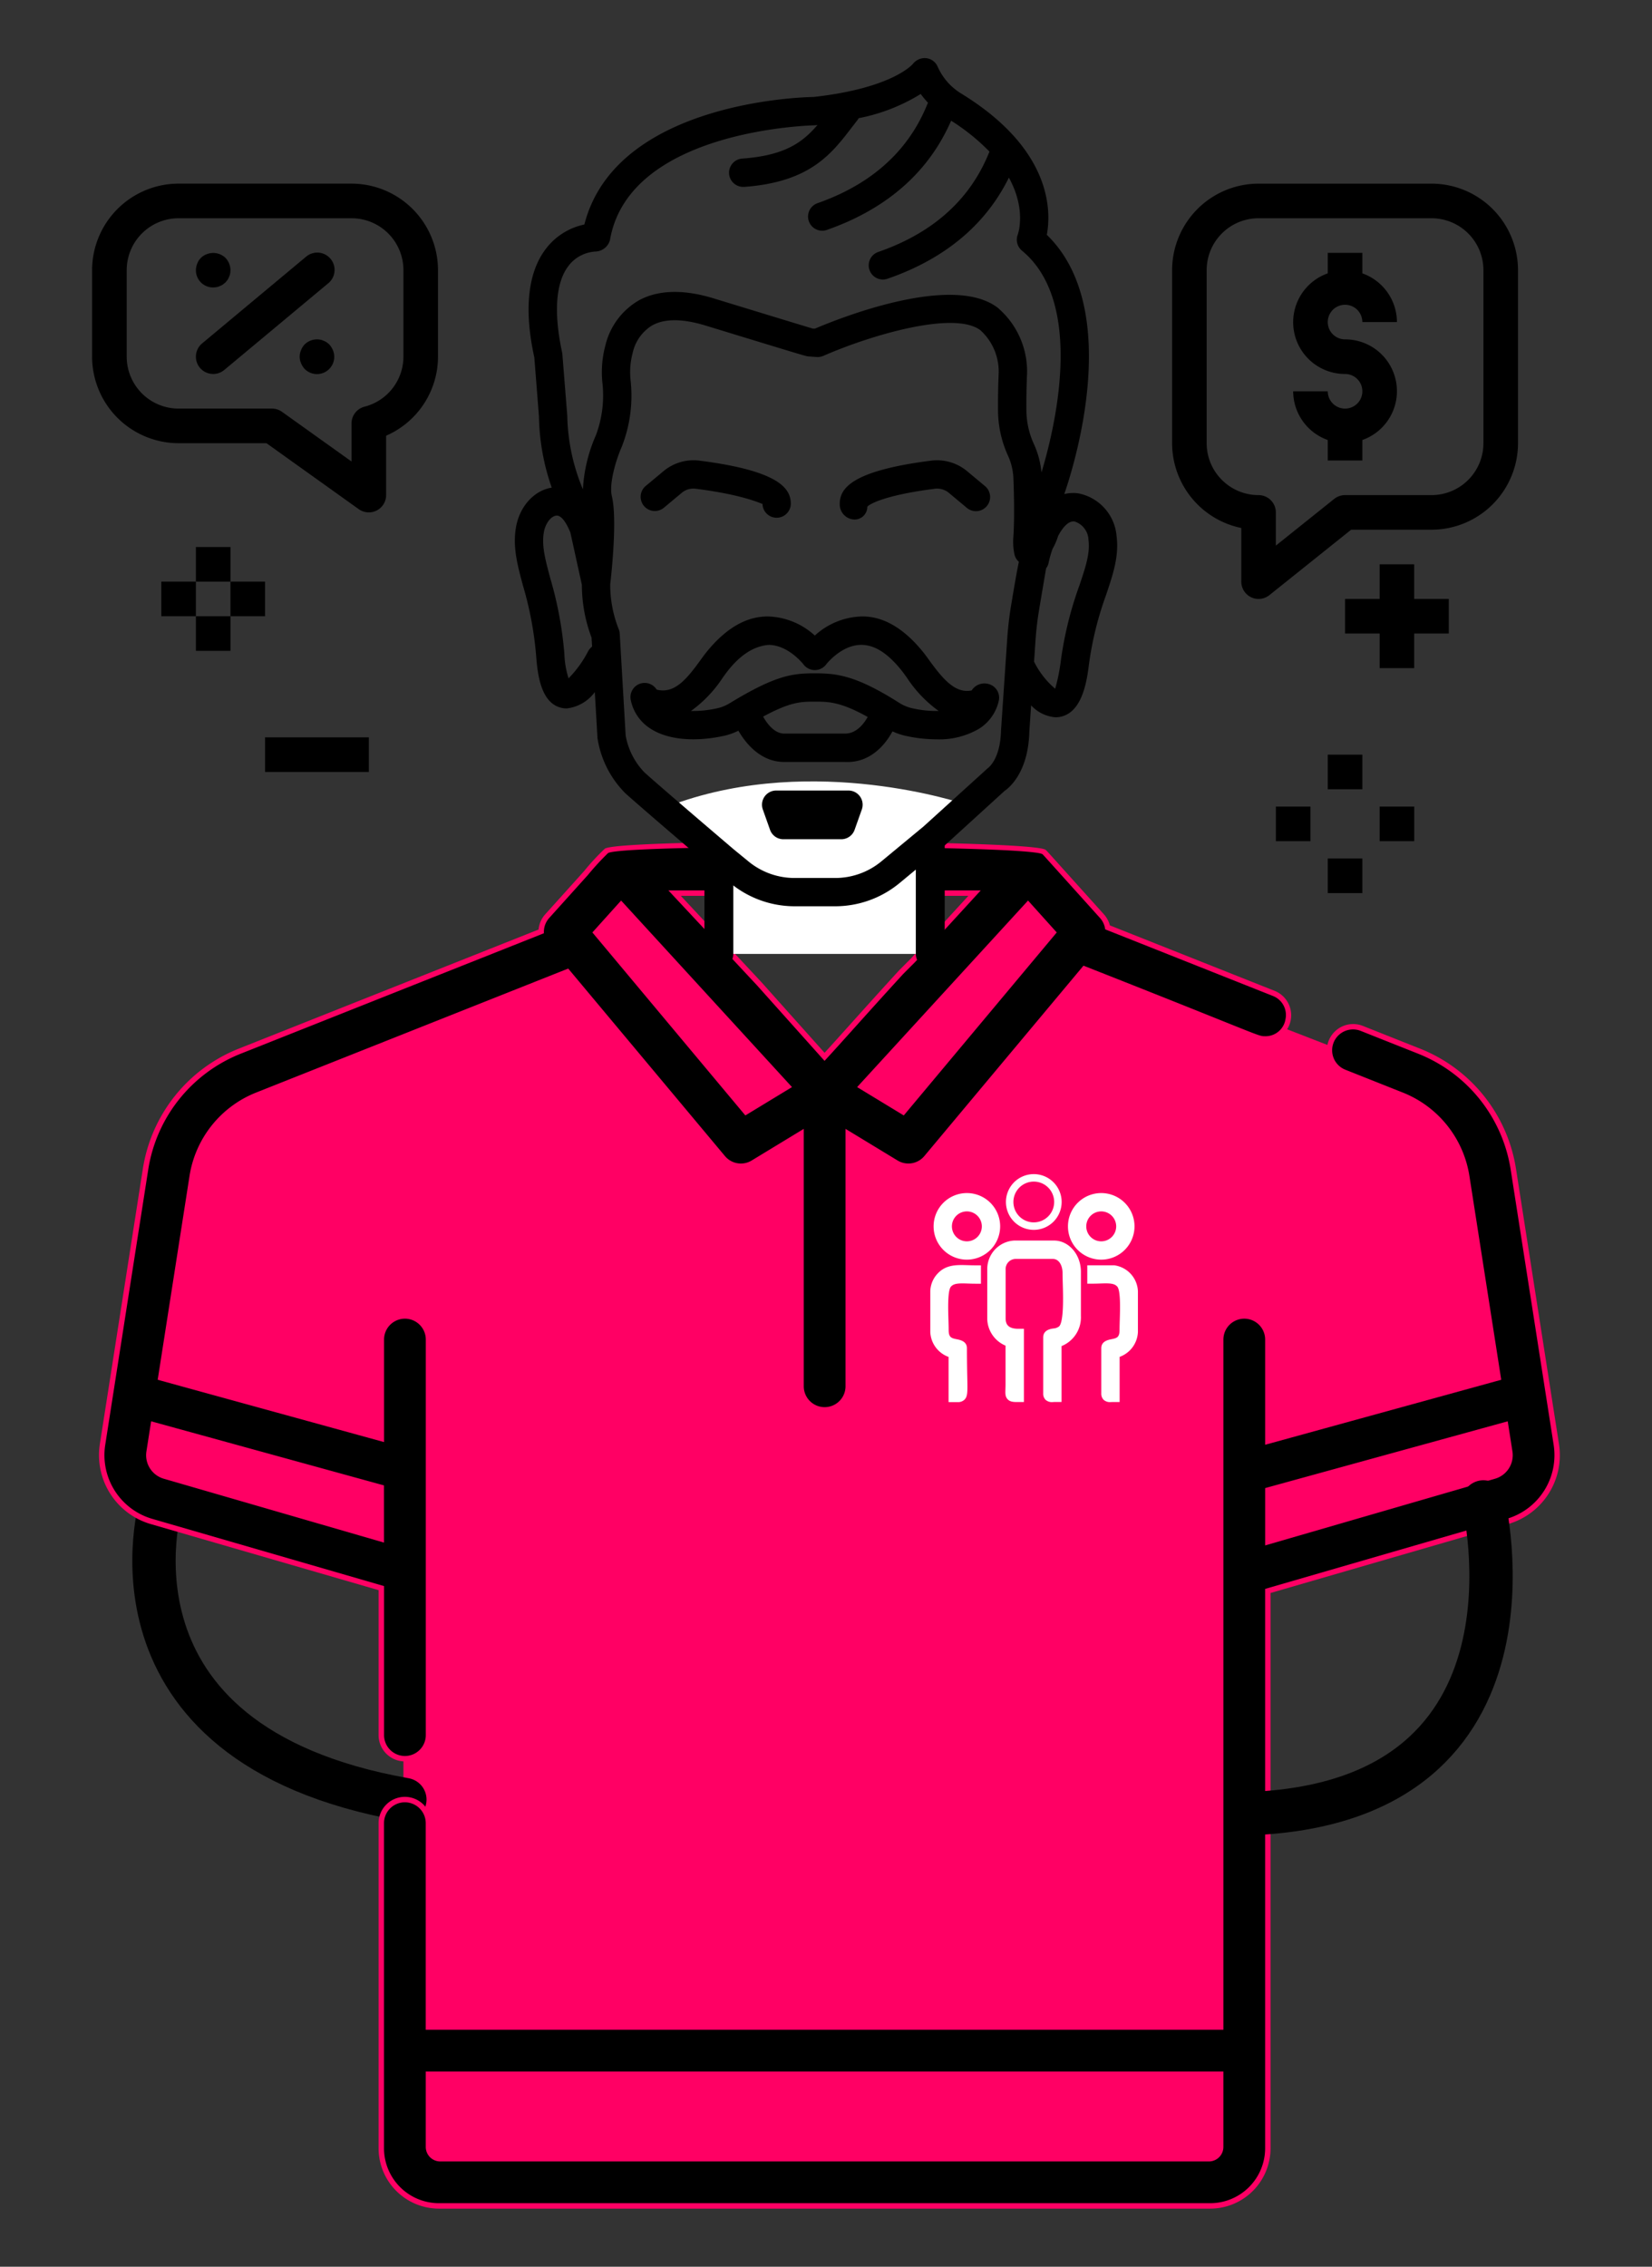 <svg xmlns="http://www.w3.org/2000/svg" xmlns:xlink="http://www.w3.org/1999/xlink" width="228.682" height="313.626" viewBox="0 0 228.682 313.626"><rect x="0" y="0" width="228.682" height="313.626" fill="#333333" stroke="none"/><defs><style>.a{fill:#ff0064;}.b,.i{fill:none;}.b,.c{stroke:#000;stroke-linecap:round;stroke-miterlimit:10;}.b{stroke-width:6px;}.c{fill:#fff;stroke-width:4px;}.d,.e{fill:url(#a);}.e,.f,.g{fill-rule:evenodd;}.f,.h{fill:url(#d);}.g{fill:url(#f);}</style><linearGradient id="a" y1="0.5" x2="1" y2="0.5" gradientUnits="objectBoundingBox"><stop offset="0" stop-color="#fff"/><stop offset="1" stop-color="#fff"/></linearGradient><linearGradient id="d" x1="0" y1="0.5" x2="1" y2="0.5" xlink:href="#a"/><linearGradient id="f" x1="0" y1="0.5" x2="1" y2="0.5" xlink:href="#a"/></defs><g transform="translate(-373.036 -2950.55)"><path class="a" d="M524.3,3082.532l44.508,17.256s8.622,2.059,10.631,17.067,5.724,30.818,5.724,30.818,2.363,8.5-9.116,12.211-29.329,7.954-29.329,7.954v78.814s-.866,6.077-11.427,6.077H436.271s-7.389,2.585-7.389-9.343v-75.548L390.576,3154.8l7.183-45.562s1.342-8.734,11.993-12.47l41.862-14.24,5.9-10.507,27.485,26.75,31.145-27.052Z"/><path class="b" d="M395.365,3158.358s-10.138,33.411,33.715,41.181"/><path d="M559.228,2992.718a2.394,2.394,0,0,1,2.394,2.394h4.789a7.183,7.183,0,0,0-4.789-6.742v-2.834h-4.788v2.834a7.165,7.165,0,0,0,2.394,13.924,2.395,2.395,0,1,1-2.394,2.394h-4.788a7.183,7.183,0,0,0,4.788,6.742v2.835h4.788v-2.835a7.165,7.165,0,0,0-2.394-13.924,2.394,2.394,0,0,1,0-4.788Z"/><path d="M571.2,2975.959H547.258a11.984,11.984,0,0,0-11.97,11.971v23.941a11.99,11.99,0,0,0,9.576,11.731v7.421a2.394,2.394,0,0,0,3.89,1.87l11.315-9.052H571.2a11.984,11.984,0,0,0,11.97-11.97V2987.93A11.985,11.985,0,0,0,571.2,2975.959Zm7.182,35.912a7.183,7.183,0,0,1-7.182,7.182H559.228a2.4,2.4,0,0,0-1.5.524l-8.08,6.464v-4.594a2.394,2.394,0,0,0-2.394-2.394,7.182,7.182,0,0,1-7.182-7.182V2987.93a7.181,7.181,0,0,1,7.182-7.182H571.2a7.182,7.182,0,0,1,7.182,7.182Z"/><path d="M564.017,3028.629v4.788h-4.788v4.788h4.788v4.788H568.8v-4.788h4.788v-4.788H568.8v-4.788Z"/><rect width="4.788" height="4.788" transform="translate(556.834 3054.964)"/><rect width="4.788" height="4.788" transform="translate(549.652 3062.146)"/><rect width="4.788" height="4.788" transform="translate(564.017 3062.146)"/><rect width="4.788" height="4.788" transform="translate(556.834 3069.329)"/><path d="M397.759,3011.871h12.162L422.7,3021a2.395,2.395,0,0,0,3.785-1.949v-8.217a11.942,11.942,0,0,0,7.182-10.936v-11.97a11.986,11.986,0,0,0-11.971-11.971h-23.94a11.986,11.986,0,0,0-11.971,11.971v11.97A11.986,11.986,0,0,0,397.759,3011.871Zm-7.183-23.941a7.182,7.182,0,0,1,7.183-7.182H421.7a7.182,7.182,0,0,1,7.183,7.182v11.97a7.161,7.161,0,0,1-5.387,6.919,2.4,2.4,0,0,0-1.8,2.318v5.267l-9.621-6.874a2.393,2.393,0,0,0-1.391-.447H397.759a7.183,7.183,0,0,1-7.183-7.183Z"/><path d="M402.547,2990.324a3.483,3.483,0,0,0,.479-.048,1.5,1.5,0,0,0,.431-.144,1.782,1.782,0,0,0,.43-.215l.36-.287.287-.359a1.812,1.812,0,0,0,.215-.431,1.53,1.53,0,0,0,.144-.431,3.513,3.513,0,0,0,.048-.479,2.517,2.517,0,0,0-.694-1.7,2.438,2.438,0,0,0-2.61-.5,2.159,2.159,0,0,0-1.293,1.293,2.371,2.371,0,0,0,2.155,3.3Z"/><path d="M418.611,2998.2a3.927,3.927,0,0,0-.359-.287,1.807,1.807,0,0,0-.431-.215,1.532,1.532,0,0,0-.431-.144,2.44,2.44,0,0,0-2.179.646,2.469,2.469,0,0,0-.5.791,2.258,2.258,0,0,0,0,1.819,2.762,2.762,0,0,0,.5.79,2.394,2.394,0,0,0,4.094-1.7,2.366,2.366,0,0,0-.191-.909A2.793,2.793,0,0,0,418.611,2998.2Z"/><path d="M400.708,3001.432a2.393,2.393,0,0,0,3.371.307l14.365-11.97a2.394,2.394,0,1,0-2.977-3.751c-.03.023-.059.048-.088.073l-14.364,11.971A2.392,2.392,0,0,0,400.708,3001.432Z"/><rect width="14.365" height="4.788" transform="translate(409.729 3052.57)"/><rect width="4.788" height="4.788" transform="translate(400.153 3026.235)"/><rect width="4.788" height="4.788" transform="translate(395.365 3031.023)"/><rect width="4.788" height="4.788" transform="translate(404.941 3031.023)"/><rect width="4.788" height="4.788" transform="translate(400.153 3035.812)"/><path d="M549.347,3088l-23-9.132a3.259,3.259,0,0,0-.778-1.556c-8.332-9.243-7.794-8.674-8.022-8.879-1.643-1.461-59.035-1.32-60.537-.167-.376.289,0-.073-8.221,9.046a3.26,3.26,0,0,0-.838,2.115l-41.774,16.586a21.066,21.066,0,0,0-12.987,16.263l-5.963,38.155a9.555,9.555,0,0,0,6.764,10.628l31.827,9.228v20.336a3.264,3.264,0,1,0,6.527,0v-54.727a3.264,3.264,0,1,0-6.527,0v13.693l-30.538-8.4,4.36-27.9a14.507,14.507,0,0,1,8.947-11.2l42.986-17.07,21.515,25.728a3.266,3.266,0,0,0,4.2.7l6.628-4.027v34.949a3.264,3.264,0,0,0,6.529,0V3107.4l6.628,4.027a3.269,3.269,0,0,0,4.2-.7l21.852-26.129c24.709,9.724,23.852,9.689,25.02,9.689A3.268,3.268,0,0,0,549.347,3088Zm-123.53,68.36v7.129l-30.009-8.7a3.012,3.012,0,0,1-2.131-3.35l.589-3.761Zm50.477-51.96-20.759-24.823,3.481-3.865c5.605,6.118,19.37,21.133,23.069,25.17Zm10.884-7.623-9.045-10.11-11.719-12.545h41.528l-4.086,4.458-4.424,4.827-1.634,1.634C493.361,3089.877,489.645,3094.081,487.178,3096.772Zm10.884,7.623-5.792-3.518c5.219-5.693,18.464-20.144,23.072-25.17l3.481,3.865Z"/><path class="a" d="M429.08,3194.258a3.643,3.643,0,0,1-3.638-3.64v-20.055l-31.556-9.148a9.933,9.933,0,0,1-7.03-11.047l5.963-38.155a21.439,21.439,0,0,1,13.219-16.553l41.552-16.5a3.64,3.64,0,0,1,.919-2.106c2.482-2.752,4.179-4.641,5.352-5.944a32.327,32.327,0,0,1,2.893-3.128c1.858-1.425,59.448-1.252,61.04.163.149.131.149.131,2.034,2.226l6.018,6.683a3.645,3.645,0,0,1,.822,1.531l22.818,9.06a3.643,3.643,0,0,1-1.345,7.023h-.015c-.762,0-.8-.014-6.08-2.137-3.432-1.379-9.157-3.679-18.81-7.479l-21.679,25.922a3.622,3.622,0,0,1-4.681.775l-6.058-3.68v34.282a3.64,3.64,0,0,1-7.28,0v-34.282l-6.058,3.68a3.618,3.618,0,0,1-4.68-.775l-21.342-25.52-42.734,16.97a14.13,14.13,0,0,0-8.714,10.911l-4.309,27.571,29.741,8.184v-13.2a3.639,3.639,0,1,1,7.278,0v54.727A3.644,3.644,0,0,1,429.08,3194.258Zm55.775-126.547c-13.569,0-26.481.279-27.638.862a36.774,36.774,0,0,0-2.8,3.041c-1.172,1.3-2.87,3.192-5.352,5.944a2.9,2.9,0,0,0-.741,1.873l-.006.248-42,16.678a20.688,20.688,0,0,0-12.755,15.971l-5.963,38.156a9.179,9.179,0,0,0,6.5,10.21l32.1,9.306v20.618a2.889,2.889,0,1,0,5.778,0v-54.727a2.889,2.889,0,1,0-5.778,0v14.185l-31.335-8.622,4.411-28.233a14.887,14.887,0,0,1,9.18-11.493l43.237-17.169,21.69,25.936a2.874,2.874,0,0,0,3.716.615l7.2-4.372v35.615a2.89,2.89,0,0,0,5.78,0v-35.615l7.2,4.372a2.877,2.877,0,0,0,3.717-.616l22.025-26.336.252.1c9.809,3.86,15.6,6.189,19.066,7.58,5.155,2.071,5.2,2.083,5.793,2.083h.01a2.794,2.794,0,0,0,2.838-2.345,2.826,2.826,0,0,0-1.758-3.232h0l-23.191-9.208-.039-.2a2.891,2.891,0,0,0-.69-1.378l-6.017-6.682c-1.787-1.986-1.857-2.063-1.945-2.14C516.242,3068.065,500.132,3067.711,484.855,3067.711Zm-58.663,96.272-30.489-8.839a3.387,3.387,0,0,1-2.4-3.768l.653-4.176,32.232,8.869Zm-31.62-15.837-.524,3.346a2.637,2.637,0,0,0,1.864,2.932l29.53,8.561v-6.345Zm103.571-43.264-6.457-3.922,23.659-25.811,3.974,4.414-.208.249Zm-5.287-4.089,5.125,3.114,20.345-24.326-2.987-3.317Zm-16.643,4.089-21.175-25.319,3.975-4.414,23.657,25.811Zm-20.181-25.3,20.343,24.326,5.125-3.114-22.482-24.529Zm31.143,17.75-9.321-10.419-12.3-13.17H508.8l-9.087,9.914-1.644,1.645c-2.534,2.765-4.843,5.332-6.814,7.524-1.465,1.63-2.744,3.053-3.8,4.2Zm-19.9-22.839,11.131,11.914,8.773,9.807c.995-1.09,2.176-2.4,3.512-3.889,1.972-2.194,4.282-4.763,6.829-7.542l1.644-1.645,7.924-8.645Z"/><path d="M588.476,3150.426l-5.961-38.156a21.067,21.067,0,0,0-12.987-16.261l-7.995-3.175a3.264,3.264,0,0,0-2.409,6.067l7.994,3.176a14.517,14.517,0,0,1,8.948,11.2l4.359,27.9-31.884,8.774v-14.064a3.264,3.264,0,0,0-6.529,0v95.121H432.344V3202.8a3.264,3.264,0,1,0-6.527,0v44.978a7.984,7.984,0,0,0,7.974,7.977H540.565a7.986,7.986,0,0,0,7.976-7.977v-77.111l33.171-9.617A9.552,9.552,0,0,0,588.476,3150.426Zm-154.5,98.8a1.635,1.635,0,0,1-1.633-1.632v-10.058H542.012V3247.6a1.633,1.633,0,0,1-1.633,1.63h-106.4ZM579.9,3154.784l-31.354,9.091v-7.15l32.9-9.052.588,3.761A3.012,3.012,0,0,1,579.9,3154.784Z"/><path class="a" d="M540.565,3256.134H433.791a8.36,8.36,0,0,1-8.349-8.352V3202.8a3.639,3.639,0,1,1,7.278,0v27.833H541.637v-94.746a3.639,3.639,0,1,1,7.278,0v13.571L580,3140.908l-4.307-27.572a14.137,14.137,0,0,0-8.716-10.91l-7.995-3.177a3.639,3.639,0,0,1,2.686-6.764l7.995,3.175a21.44,21.44,0,0,1,13.219,16.553l5.961,38.155h0a9.927,9.927,0,0,1-7.029,11.047l-32.9,9.539v76.829A8.361,8.361,0,0,1,540.565,3256.134Zm-111.485-56.22a2.892,2.892,0,0,0-2.888,2.89v44.978a7.609,7.609,0,0,0,7.6,7.6H540.565a7.609,7.609,0,0,0,7.6-7.6v-77.393l33.443-9.695a9.177,9.177,0,0,0,6.5-10.21h0l-5.961-38.155a20.69,20.69,0,0,0-12.756-15.971l-7.995-3.174a2.888,2.888,0,1,0-2.132,5.369l7.995,3.176a14.89,14.89,0,0,1,9.179,11.493l4.411,28.233-32.682,8.993v-14.556a2.889,2.889,0,1,0-5.778,0v95.5H431.97V3202.8A2.894,2.894,0,0,0,429.08,3199.914Zm4.9,49.692a2.009,2.009,0,0,1-2.007-2.007v-10.432H542.387V3247.6a2.009,2.009,0,0,1-2.008,2.006Zm-1.257-11.689v9.682a1.258,1.258,0,0,0,1.257,1.257h106.4a1.259,1.259,0,0,0,1.258-1.256v-9.682Zm115.445-73.543v-7.934l33.579-9.24.653,4.176a3.387,3.387,0,0,1-2.4,3.768l-.1-.361.1.361Zm.75-7.363v6.365l30.875-8.953a2.635,2.635,0,0,0,1.867-2.931l-.524-3.346Z"/><path class="c" d="M501.81,3082.532v-18.41H472.546v18.41"/><path class="d" d="M506.5,3061.785s-20.638-7.024-40.088,0l11.545,11.038h15.194Z"/><path d="M527.6,3024.723a6.571,6.571,0,0,0-5.3-5.913,5.2,5.2,0,0,0-1.94.1c1.1-3.149,8.368-25.45-2.417-35.869.615-3.282.728-11.831-11.826-19.535a8.286,8.286,0,0,1-3.3-3.768,1.963,1.963,0,0,0-1.573-1.14,2.073,2.073,0,0,0-1.817.769c-.026.033-2.741,3.373-13.768,4.6-1.144.014-27.37.558-31.729,17.646a9.012,9.012,0,0,0-5.092,3.062c-2.722,3.284-3.328,8.527-1.839,15.319l.646,8.19a31.051,31.051,0,0,0,1.769,9.836c-2.467.382-4.5,2.644-4.972,5.605-.433,2.674.235,5.152,1.008,8.022a47.881,47.881,0,0,1,1.807,9.684c.221,3.038.826,6.6,3.572,7.172a3.1,3.1,0,0,0,.644.067,5.6,5.6,0,0,0,3.9-2.265l.372,6.359a13.689,13.689,0,0,0,3.89,7.672c2.751,2.471,12.452,10.726,12.48,10.749l2.083,1.7a13.969,13.969,0,0,0,8.829,3.156h5.636a13.985,13.985,0,0,0,8.884-3.2l5.9-4.883,8.673-7.9c.333-.215,3.244-2.269,3.4-8.118l.251-3.7a5.1,5.1,0,0,0,3.391,1.654,3.379,3.379,0,0,0,.572-.05c2.889-.513,3.677-4.3,4.019-7.1a46.126,46.126,0,0,1,2.394-9.775C527.12,3029.987,527.958,3027.486,527.6,3024.723Zm-75.791-37.488a5.074,5.074,0,0,1,3.687-1.884,2.145,2.145,0,0,0,1.984-1.625c2.66-15.293,27.969-15.827,28.415-15.844l.3-.034c-2.145,2.492-4.6,4.219-10.43,4.645a1.961,1.961,0,0,0,.141,3.916c.048,0,.1,0,.146,0,9.1-.666,12.059-4.527,14.922-8.264l.747-.968a1.944,1.944,0,0,0,.179-.275,25.566,25.566,0,0,0,8.59-3.349,12.006,12.006,0,0,0,1,1.207c-1.363,3.387-4.755,10.219-15.284,13.9a1.961,1.961,0,0,0,.647,3.812,1.889,1.889,0,0,0,.646-.111c11.15-3.9,15.358-10.922,17.2-15.109a28.475,28.475,0,0,1,5.307,4.277c-1.388,3.425-4.825,10.226-15.378,13.875a1.961,1.961,0,1,0,1.283,3.706c10.259-3.547,14.68-9.731,16.781-13.983,2.418,4.378,1.3,7.686,1.229,7.888a1.964,1.964,0,0,0,.584,2.217c8.82,7.266,4.487,24.782,2.7,30.691a12.283,12.283,0,0,0-1.055-3.946,11.346,11.346,0,0,1-1.032-4.642c-.012-1.285,0-2.949.084-4.917a11.567,11.567,0,0,0-4.061-9.293l-.014-.012c-6.325-4.8-22.07,1.539-25.28,2.908l-.309-.007c-.074-.021-1.084-.321-13.7-4.175-4.2-1.288-7.7-1.187-10.374.275a9.84,9.84,0,0,0-4.627,6.237,14.193,14.193,0,0,0-.417,5.116,15.672,15.672,0,0,1-.893,7.3,21.335,21.335,0,0,0-1.8,7.491,27.659,27.659,0,0,1-2.165-10.194l-.689-8.63C449.634,2993.742,449.962,2989.524,451.813,2987.235Zm2.636,53.429a15.288,15.288,0,0,1-2.705,3.737,12.3,12.3,0,0,1-.577-3.347,51.922,51.922,0,0,0-1.932-10.421c-.709-2.631-1.221-4.534-.922-6.377.2-1.248.967-2.287,1.745-2.366.679-.073,1.387.981,1.939,2.344l1.59,7.231a20.681,20.681,0,0,0,1.343,7.308l.073,1.242A1.955,1.955,0,0,0,454.449,3040.664Zm57.156,11.008c-.106,3.809-1.611,5-1.867,5.2l-8.858,8.03-5.834,4.826a10.035,10.035,0,0,1-6.385,2.3h-5.636a10.051,10.051,0,0,1-6.344-2.264l-2.054-1.681s-9.638-8.2-12.372-10.658a9.789,9.789,0,0,1-2.607-5.118l-.821-14.089a1.965,1.965,0,0,0-.153-.653,16.582,16.582,0,0,1-1.163-6.169c.155-1.313,1-9,.227-12.205-.424-1.752.618-5.121,1.357-6.794a19.3,19.3,0,0,0,1.231-9.284,10.257,10.257,0,0,1,.287-3.705,5.948,5.948,0,0,1,2.734-3.852c1.721-.941,4.194-.927,7.345.033,13.435,4.108,13.775,4.2,14.153,4.266l1.245.091a2.069,2.069,0,0,0,.931-.16c6.464-2.837,18.067-6.292,21.723-3.555a7.719,7.719,0,0,1,2.538,6.026c-.087,2.049-.1,3.78-.089,5.113a15.246,15.246,0,0,0,1.386,6.237,8.335,8.335,0,0,1,.747,3.143c.088,2.391.158,5.745-.015,8.156a8.551,8.551,0,0,0,.146,2.3,1.958,1.958,0,0,0,.624,1.078c-.281,1.285-.6,3.2-1.074,6.006-.253,1.52-.431,3.043-.536,4.582Zm10.823-20.035a50.225,50.225,0,0,0-2.569,10.55,25.5,25.5,0,0,1-.754,3.656,11.747,11.747,0,0,1-2.922-3.746l.2-2.962c.1-1.413.259-2.806.493-4.2.52-3.094.811-4.812.97-5.743a1.955,1.955,0,0,0,.352-.785,14.361,14.361,0,0,1,.549-1.93,8.826,8.826,0,0,0,.766-1.769c.634-1.2,1.427-2.114,2.264-2.008a2.763,2.763,0,0,1,1.937,2.527C523.956,3027.093,523.314,3029,522.428,3031.637Z"/><path d="M464.91,3020.821l2.471-2.059a2.484,2.484,0,0,1,1.965-.587c6.735.85,9.028,2.081,9.239,2.093a1.961,1.961,0,0,0,3.921,0c0-2.043-1.439-4.566-12.667-5.986a6.489,6.489,0,0,0-4.967,1.466l-2.476,2.061a1.962,1.962,0,0,0,2.514,3.012Z"/><path d="M491.189,3022.425a1.759,1.759,0,0,0,1.908-1.765c.316-.4,2.61-1.635,9.344-2.485a2.53,2.53,0,0,1,1.965.584l2.471,2.062a1.961,1.961,0,0,0,2.513-3.012l-2.475-2.064a6.508,6.508,0,0,0-4.967-1.462c-11.228,1.419-12.667,3.942-12.667,5.985A2.094,2.094,0,0,0,491.189,3022.425Z"/><path d="M510.027,3045.235a2.1,2.1,0,0,0-2.485.84c-2.247.479-3.976-1.563-5.827-4.111-.323-.447-.62-.854-.89-1.189-2.684-3.326-5.64-5.073-8.729-4.922a10,10,0,0,0-6.267,2.633,9.993,9.993,0,0,0-6.265-2.633c-3.122-.118-6.047,1.6-8.729,4.919-.273.338-.57.745-.893,1.192-1.851,2.548-3.555,4.631-6.006,4a1.961,1.961,0,0,0-3.586,1.43,6.119,6.119,0,0,0,2.738,3.974c2.354,1.529,6.076,1.886,10.216.981a8.712,8.712,0,0,0,1.946-.7c1.226,2.124,3.337,4.325,6.323,4.325l.1,0h8.291c3.367.185,5.5-2.177,6.617-4.234a8.759,8.759,0,0,0,1.786.613,20.1,20.1,0,0,0,4.294.49,10.9,10.9,0,0,0,5.916-1.472,6.12,6.12,0,0,0,2.739-3.974A1.956,1.956,0,0,0,510.027,3045.235Zm-20,6.813h-8.424c-1.316,0-2.32-1.275-2.932-2.346,3.825-2.07,5.27-2.071,7.155-2.071,1.87,0,3.525,0,7.324,2.12C492.63,3050.674,491.591,3052.048,490.03,3052.048Zm9.174-3.531a5.568,5.568,0,0,1-1.714-.74c-5.959-3.775-8.592-4.068-11.661-4.068-3.084,0-5.406.273-11.628,4.046a5.867,5.867,0,0,1-1.74.762,15.377,15.377,0,0,1-3.771.4,17.411,17.411,0,0,0,4.424-4.647c.28-.385.537-.739.771-1.029,1.877-2.325,3.742-3.325,5.583-3.464,2.727.036,4.776,2.678,4.8,2.707a1.962,1.962,0,0,0,3.136-.009c.019-.026,2.057-2.648,4.769-2.7,1.87-.045,3.723,1.13,5.605,3.464.234.29.49.644.77,1.03a17.437,17.437,0,0,0,4.424,4.646A14.8,14.8,0,0,1,499.2,3048.517Z"/><path d="M490.49,3059.926H480.478a1.966,1.966,0,0,0-1.848,2.619l1,2.816a1.959,1.959,0,0,0,1.848,1.307h8.01a1.96,1.96,0,0,0,1.849-1.307l1-2.816a1.965,1.965,0,0,0-1.848-2.619Z"/><path class="b" d="M578.381,3158.358s10.017,41.068-31.666,43.093"/><path class="e" d="M510.451,3126.068v7a3.364,3.364,0,0,0,2.531,3.127v5.956c-.015,1.6-.233,1.637,1.043,1.637v-8.635c-1.365,0-2.531-.529-2.531-2.233v-6.7a2.155,2.155,0,0,1,2.233-2.233h5.062c1.29,0,2.084,1.225,2.084,2.68,0,2.18.408,6.83-.7,7.935-.748.746-1.981.267-1.981,1v7.742c0,.547.318.447,1.043.447v-7.593c1.564-.13,2.679-1.833,2.679-3.573v-6.1c0-1.874-1.266-3.573-2.977-3.573h-5.509a3.217,3.217,0,0,0-2.977,3.126"/><path class="d" d="M518.75,3144.542a1.3,1.3,0,0,1-.98-.316,1.209,1.209,0,0,1-.327-.888V3135.6c0-1.018.972-1.174,1.387-1.241a1.467,1.467,0,0,0,.814-.287c.664-.664.56-4.2.51-5.9-.017-.566-.032-1.083-.032-1.507,0-.959-.458-1.93-1.334-1.93h-5.062a1.406,1.406,0,0,0-1.483,1.483v6.7c0,.733.212,1.483,1.781,1.483h.75v10.135h-.75c-.658,0-1.133,0-1.492-.371s-.335-.813-.315-1.438c.005-.166.012-.36.014-.585v-5.409a4.121,4.121,0,0,1-2.532-3.667v-7a3.955,3.955,0,0,1,3.728-3.876h5.509c2.055,0,3.727,1.939,3.727,4.323v6.1a4.292,4.292,0,0,1-2.679,4.182v7.734l-1.026,0Z"/><path class="f" d="M502.56,3129.2v5.657a3.028,3.028,0,0,0,2.531,2.829v6.1c1.506,0,1.042.524,1.042-6.7,0-.93-2.53.135-2.53-2.531,0-1.992-.347-5.529.506-6.491.837-.943,2.218-.655,3.96-.655v-1.042c-2.03,0-3.57-.339-4.725.932a2.912,2.912,0,0,0-.784,1.9"/><path class="d" d="M505.56,3144.543c-.068,0-.137,0-.2,0l-1.015,0v-6.251a3.833,3.833,0,0,1-2.531-3.432V3129.2a3.692,3.692,0,0,1,.978-2.4c1.18-1.3,2.666-1.249,4.246-1.2.33.01.674.021,1.035.021h.75v2.542h-.75c-.355,0-.7-.011-1.02-.022-1.241-.043-1.964-.044-2.379.425-.475.536-.393,3.144-.349,4.545.016.526.032,1.022.032,1.448,0,1.062.4,1.144,1.14,1.292.452.091,1.39.28,1.39,1.239,0,1.725.026,3.006.046,3.958.045,2.144.057,2.721-.394,3.168A1.28,1.28,0,0,1,505.56,3144.543Z"/><path class="g" d="M524.3,3127.408c1.741,0,3.123-.288,3.96.655.852.962.506,4.5.506,6.491,0,2.666-2.531,1.6-2.531,2.531v6.253c0,.547.318.447,1.042.447v-6.1a3.028,3.028,0,0,0,2.531-2.829V3129.2a3.029,3.029,0,0,0-2.531-2.829H524.3Z"/><path class="d" d="M526.79,3144.542a1.3,1.3,0,0,1-.981-.316,1.209,1.209,0,0,1-.327-.888v-6.253c0-.959.938-1.148,1.389-1.239.737-.148,1.142-.23,1.142-1.292,0-.425.016-.92.032-1.445.044-1.4.125-4.012-.35-4.548-.415-.47-1.141-.468-2.378-.425-.325.011-.665.022-1.021.022h-.75v-2.542h3.728a3.779,3.779,0,0,1,3.281,3.579v5.657a3.833,3.833,0,0,1-2.531,3.432v6.251l-1.026,0Z"/><path class="e" d="M516.14,3113a3.856,3.856,0,1,0,3.857,3.857A3.857,3.857,0,0,0,516.14,3113Zm0,6.677a2.821,2.821,0,1,1,2.821-2.82A2.821,2.821,0,0,1,516.14,3119.675Z"/><path class="h" d="M516.14,3121.461a4.606,4.606,0,1,1,4.606-4.606A4.611,4.611,0,0,1,516.14,3121.461Zm0-6.677a2.071,2.071,0,1,0,2.071,2.071A2.072,2.072,0,0,0,516.14,3114.784Z"/><path class="g" d="M525.477,3116.372a3.856,3.856,0,1,0,3.856,3.856A3.856,3.856,0,0,0,525.477,3116.372Zm0,6.677a2.821,2.821,0,1,1,2.821-2.821A2.821,2.821,0,0,1,525.477,3123.049Z"/><path class="d" d="M525.477,3124.834a4.606,4.606,0,1,1,4.606-4.606A4.612,4.612,0,0,1,525.477,3124.834Zm0-6.676a2.071,2.071,0,1,0,2.07,2.07A2.072,2.072,0,0,0,525.477,3118.158Z"/><path class="g" d="M506.878,3116.372a3.856,3.856,0,1,0,3.856,3.856A3.856,3.856,0,0,0,506.878,3116.372Zm0,6.677a2.821,2.821,0,1,1,2.821-2.821A2.821,2.821,0,0,1,506.878,3123.049Z"/><path class="d" d="M506.878,3124.834a4.606,4.606,0,1,1,4.606-4.606A4.611,4.611,0,0,1,506.878,3124.834Zm0-6.676a2.071,2.071,0,1,0,2.071,2.07A2.073,2.073,0,0,0,506.878,3118.158Z"/><rect class="i" width="228.682" height="313.627" transform="translate(373.036 2950.55)"/></g></svg>